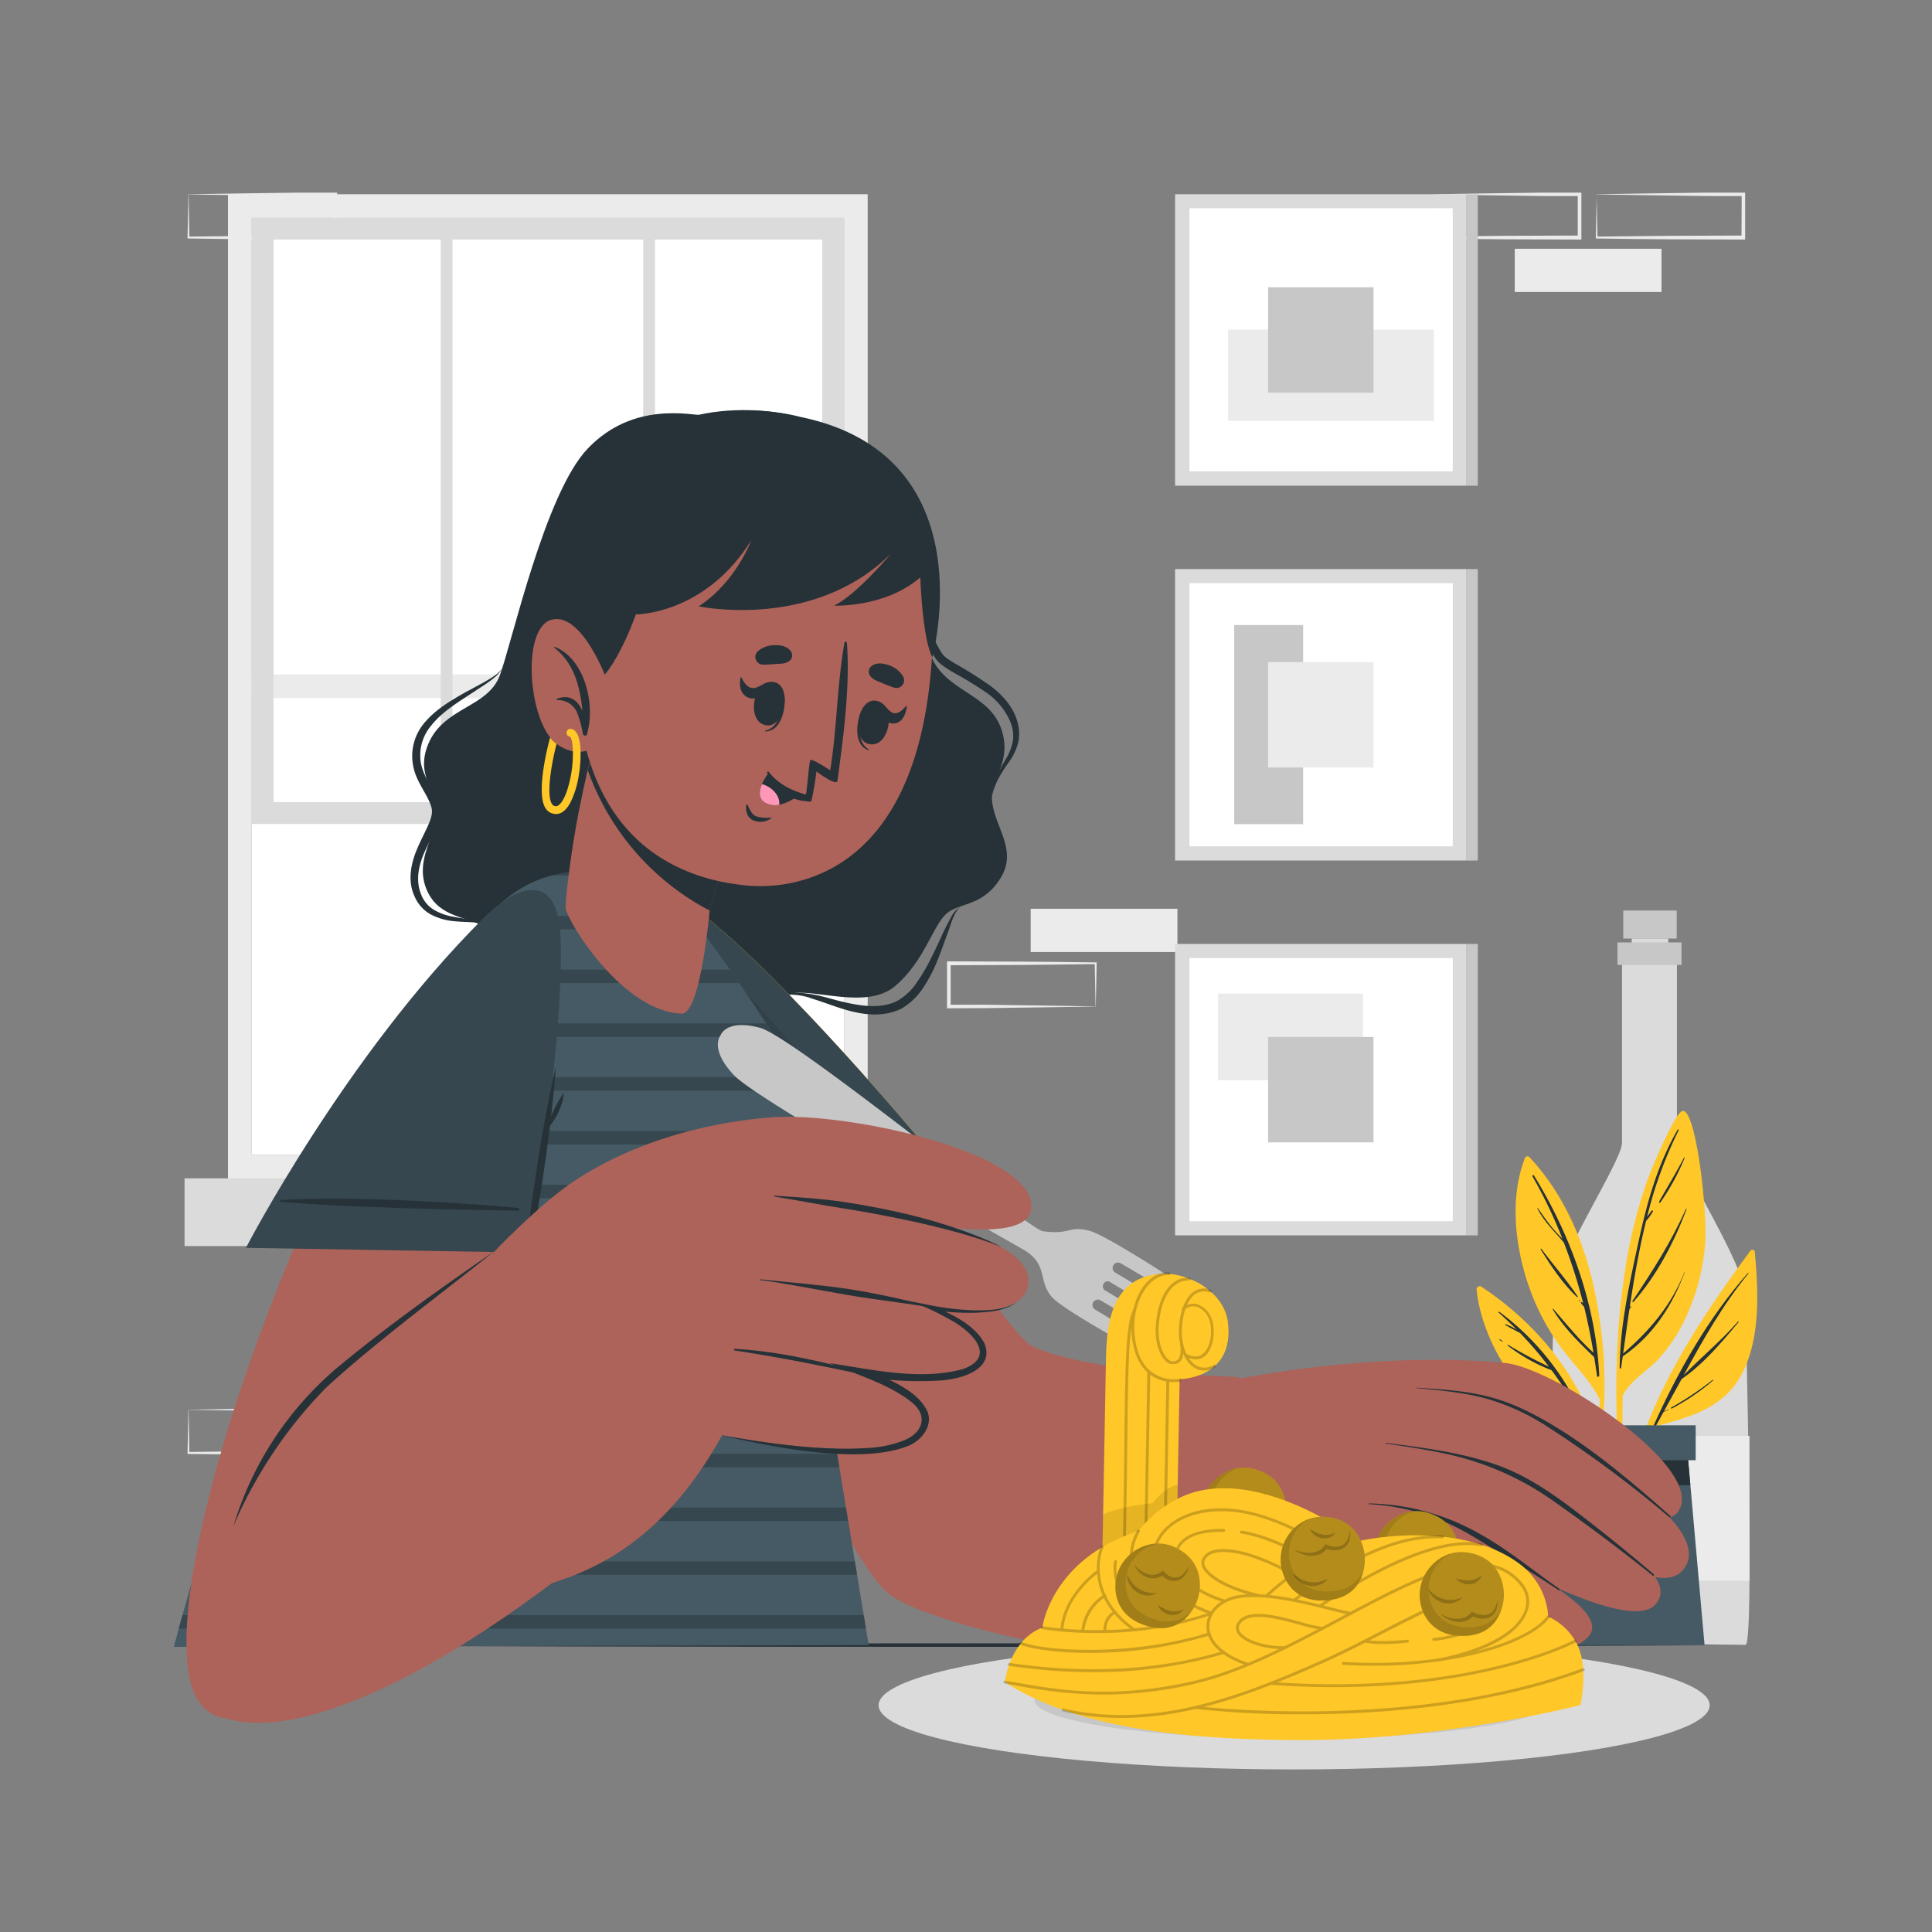 <svg xmlns="http://www.w3.org/2000/svg" viewBox="0 0 500 500"><rect x="0" y="0" width="500" height="500" fill="#808080" stroke="none"/><g id="freepik--background-complete--inject-58"><rect x="392.01" y="64.38" width="37.98" height="11.19" transform="translate(822.01 139.95) rotate(180)" style="fill:#ebebeb"></rect><path d="M413.2,50.27c6.33-.1,22.29-.36,28.41-.42l9.57,0h.46v.46l0,11.19V62h-.5l-19-.07c-4.73,0-14.26-.14-19-.21H413v-.22l.22-11.19Zm0,0,.23,11.19-.23-.23c4.74-.06,14.26-.16,19-.2l19-.07-.5.5.05-11.19.45.46-9.41,0c-6-.06-22.34-.31-28.57-.41Z" style="fill:#ebebeb"></path><path d="M370.82,50.27c6.33-.1,22.3-.36,28.41-.42l9.58,0h.45v.46l0,11.19V62h-.5l-19-.07c-4.73,0-14.27-.14-19-.21h-.23v-.22l.22-11.19Zm0,0,.23,11.19-.23-.23c4.74-.06,14.26-.16,19-.2l19-.07-.5.5,0-11.19.46.46-9.42,0c-6-.06-22.34-.31-28.57-.41Z" style="fill:#ebebeb"></path><path d="M48.82,50.27c6.32-.1,22.29-.36,28.4-.42l9.58,0h.46v.46l0,11.19V62h-.5l-19-.07c-4.73,0-14.26-.14-19-.21h-.23v-.22l.23-11.19Zm0,0L49,61.46l-.22-.23c4.74-.06,14.25-.16,19-.2l19-.07-.5.5,0-11.19.46.46-9.42,0c-6-.06-22.34-.31-28.56-.41Z" style="fill:#ebebeb"></path><rect x="70" y="378.93" width="37.98" height="11.19" transform="translate(177.99 769.04) rotate(180)" style="fill:#ebebeb"></rect><path d="M48.82,364.82c6.32-.11,22.29-.36,28.4-.42l9.58,0h.46v.46l0,11.19v.5h-.5l-19-.06c-4.73-.05-14.26-.14-19-.21h-.23V376l.23-11.19Zm0,0L49,376l-.22-.23c4.74-.07,14.25-.16,19-.2l19-.07-.5.5,0-11.19.46.45-9.42,0c-6-.06-22.34-.32-28.56-.41Z" style="fill:#ebebeb"></path><path d="M126,136.3c6.33-.1,22.29-.35,28.41-.41l9.57,0h.46v.46l0,11.19v.5H164l-19-.07c-4.73,0-14.26-.14-19-.2h-.23v-.22L126,136.3Zm0,0,.22,11.19-.22-.22c4.74-.07,14.25-.17,19-.21l19-.07-.5.5,0-11.19.46.46-9.41,0c-6-.07-22.34-.32-28.57-.42Z" style="fill:#ebebeb"></path><path d="M413.2,378.91c6.33-.1,22.29-.35,28.41-.41l9.57,0h.46v.46l0,11.19v.5h-.5l-19-.07c-4.73,0-14.26-.14-19-.2H413v-.23l.22-11.19Zm0,0,.23,11.19-.23-.22c4.74-.07,14.26-.17,19-.21l19-.07-.5.5.05-11.19.45.46-9.41,0c-6-.06-22.34-.32-28.57-.42Z" style="fill:#ebebeb"></path><rect x="266.74" y="235.19" width="37.98" height="11.19" style="fill:#ebebeb"></rect><path d="M283.53,260.49c-6.33.1-22.29.35-28.41.41l-9.57.05h-.46v-.46l0-11.19v-.5h.5l19,.07c4.73,0,14.26.14,19,.2h.23v.22l-.23,11.19Zm0,0-.22-11.19.22.22c-4.74.07-14.25.17-19,.21l-19,.07.5-.5,0,11.19-.46-.46,9.41,0c6,.06,22.34.32,28.57.42Z" style="fill:#ebebeb"></path><rect x="307.67" y="53.82" width="68.32" height="68.32" style="fill:#fff"></rect><path d="M304.11,50.27V125.7h75.43V50.27ZM376,122.14H307.67V53.82H376Z" style="fill:#dbdbdb"></path><rect x="332.64" y="70.48" width="23.62" height="53.25" transform="translate(441.55 -247.34) rotate(90)" style="fill:#ebebeb"></rect><rect x="328.18" y="74.34" width="27.28" height="27.28" transform="translate(429.81 -253.84) rotate(90)" style="fill:#c7c7c7"></rect><rect x="379.54" y="50.27" width="2.91" height="75.43" style="fill:#c7c7c7"></rect><rect x="307.67" y="150.83" width="68.32" height="68.32" style="fill:#fff"></rect><rect x="319.41" y="161.76" width="17.84" height="51.53" style="fill:#c7c7c7"></rect><path d="M304.11,147.28V222.7h75.43V147.28ZM376,219.15H307.67V150.83H376Z" style="fill:#dbdbdb"></path><rect x="328.18" y="171.35" width="27.28" height="27.28" style="fill:#ebebeb"></rect><rect x="379.54" y="147.28" width="2.91" height="75.43" style="fill:#c7c7c7"></rect><rect x="307.67" y="247.84" width="68.32" height="68.32" style="fill:#fff"></rect><rect x="315.24" y="257.15" width="37.49" height="22.41" style="fill:#ebebeb"></rect><path d="M304.11,244.29v75.42h75.43V244.29ZM376,316.16H307.67V247.84H376Z" style="fill:#dbdbdb"></path><rect x="328.18" y="268.36" width="27.28" height="27.28" style="fill:#c7c7c7"></rect><rect x="379.54" y="244.29" width="2.91" height="75.43" style="fill:#c7c7c7"></rect><path d="M59,50.27V305H224.56V50.27ZM218.45,298.85H65.13V56.38H218.45Z" style="fill:#ebebeb"></path><rect x="65.13" y="56.38" width="153.32" height="242.47" style="fill:#fff"></rect><rect x="65.12" y="174.56" width="153.33" height="6.11" transform="translate(283.57 355.22) rotate(180)" style="fill:#ebebeb"></rect><rect x="47.77" y="304.96" width="188.04" height="17.53" transform="translate(283.57 627.44) rotate(180)" style="fill:#dbdbdb"></rect><path d="M65.12,56.37H218.45V213.25H65.12ZM212.79,62h-142V207.59h142Z" style="fill:#dbdbdb"></path><rect x="166.46" y="56.37" width="3.05" height="151.22" style="fill:#dbdbdb"></rect><rect x="114.06" y="56.37" width="3.05" height="151.22" style="fill:#dbdbdb"></rect><path d="M451.74,425.72H426.92l-24.85,0c-2.35,0,0-81.75,0-90.12s17.71-35.08,17.71-39.81,0-46.89,0-46.89h14.21s0,42.16,0,46.89,17.74,31.47,17.75,39.8S454.09,425.72,451.74,425.72Z" style="fill:#dbdbdb"></path><rect x="401.02" y="371.61" width="51.74" height="37.5" style="fill:#ebebeb"></rect><rect x="420.1" y="235.65" width="13.83" height="7.25" style="fill:#c7c7c7"></rect><rect x="422.28" y="242.89" width="9.46" height="5.72" style="fill:#dbdbdb"></rect><rect x="418.6" y="243.9" width="16.58" height="5.82" style="fill:#c7c7c7"></rect></g><g id="freepik--Table--inject-58"><path d="M45.3,425.75c131.15-.61,278.26-.62,409.4,0-131.15.61-278.26.61-409.4,0Z" style="fill:#263238"></path></g><g id="freepik--Plant--inject-58"><path d="M453,323.7c-13.95,18.89-28.49,40.81-32,64.5,0,.36.53.47.61.12a141,141,0,0,1,6.17-19c9.17-2.52,18.17-4.6,23-13.7,4.91-9.35,4.28-21.55,3.35-31.74C454,323.36,453.24,323.33,453,323.7Z" style="fill:#FFC727"></path><path d="M427.85,369.17c6.27-14.06,14.31-28.18,24.53-39.74.07-.08.18,0,.12.12-6.7,8.23-11.78,17.2-16.75,26.32,4.62-4.69,9.68-8.89,14.05-13.86.09-.09.22.05.14.14-4.34,5.22-9.09,10.88-14.74,14.74q-2.28,4.2-4.61,8.41c.38-.21.78-.4,1.17-.59.07,0,.13.07.06.1-.43.22-.86.45-1.31.64-.73,1.33-1.46,2.66-2.21,4C428.13,369.73,427.72,369.47,427.85,369.17Z" style="fill:#263238"></path><path d="M432.51,364.27a83.51,83.51,0,0,0,10.71-7.15c.09-.07.22.05.13.13a56.66,56.66,0,0,1-10.69,7.28A.15.15,0,0,1,432.51,364.27Z" style="fill:#263238"></path><path d="M419.31,384.68c0,.28.52.28.51,0,.08-7.8,0-15.63.13-23.47,2-4,6.29-6.27,9.27-9.5a41.4,41.4,0,0,0,5.56-7.74,55.75,55.75,0,0,0,6.46-21.53c.82-8.34-2.34-35.88-5.86-34.92-1.83.5-7.73,14.14-9.3,18.64A131.16,131.16,0,0,0,420.53,329C417.68,347.35,417.92,366.2,419.31,384.68Z" style="fill:#FFC727"></path><path d="M419.26,351l0,0c.43-9.87,2.66-19.83,4.74-29.41,2.24-10.31,4.86-20,10.17-29.22a.15.15,0,0,1,.26.15,108.83,108.83,0,0,0-8.17,22.43c.36-.55.79-1.08,1.16-1.61.14-.2.48,0,.34.21a14.79,14.79,0,0,1-1.66,2.34s0,0-.07,0c-1.82,7.37-3.14,14.91-4.26,22.43.09-.09.17-.2.25-.29a.08.08,0,0,1,.12.09c-.14.25-.3.5-.45.75-.57,3.81-1.09,7.62-1.62,11.4,6.8-5.81,12.61-12.66,15.88-21.1,0,0,.08,0,.07,0-3.21,8.75-8.27,16.54-16.05,21.85-.15,1-.29,2-.43,3,0,.21-.37.16-.37-.05,0-.89.05-1.8.08-2.7A.21.21,0,0,1,419.26,351Z" style="fill:#263238"></path><path d="M422.46,336.72c5.2-7.75,10.05-15.28,13.85-23.85,0-.1.21,0,.17.07-3.2,8.52-7.69,17.14-13.76,24C422.6,337.06,422.36,336.88,422.46,336.72Z" style="fill:#263238"></path><path d="M429.36,311c2.16-3.8,4.43-7.51,6.45-11.39.06-.11.21,0,.16.09a59.6,59.6,0,0,1-6.27,11.5A.2.2,0,0,1,429.36,311Z" style="fill:#263238"></path><path d="M428.52,312.61a0,0,0,1,1,0,.07S428.48,312.61,428.52,312.61Z" style="fill:#263238"></path><path d="M414,362.12a79.29,79.29,0,0,1-1.82,15.37q.12.83.24,1.68A73.34,73.34,0,0,0,415.2,362a.53.53,0,0,0,0-.53v0a113.7,113.7,0,0,0-1.73-23.21c-2.41-14.34-7.69-28.1-17.69-38.84a.71.71,0,0,0-1.1.22c-4,10.26-2.63,22.51.81,32.74A59.93,59.93,0,0,0,403.45,348C406.88,352.77,411.25,356.85,414,362.12Z" style="fill:#FFC727"></path><path d="M397,304.24c9.48,15.38,16.07,33.61,16.88,51.78,0,.32-.53.4-.57.08-.23-1.64-.48-3.25-.74-4.87h0c-3.92-3.76-7.94-7.72-10.75-12.41a.09.09,0,0,1,.14-.1c3.41,3.89,6.59,7.89,10.44,11.36-.68-4-1.48-8-2.43-11.86-.26-.29-.5-.59-.75-.88s.11-.48.28-.28l.23.25a136.69,136.69,0,0,0-5-15.73c-2.41-2.88-5.11-5.37-6.86-8.83a.07.07,0,0,1,.12-.08c1.41,2,2.78,4,4.38,5.82.64.73,1.34,1.42,2,2.13a122.62,122.62,0,0,0-7.76-16.17A.21.21,0,0,1,397,304.24Z" style="fill:#263238"></path><path d="M398.91,323.21c3.06,4.12,6.55,8.05,9.4,12.31.08.13-.1.25-.2.16-3.66-3.43-6.75-8.12-9.41-12.35C398.62,323.2,398.82,323.09,398.91,323.21Z" style="fill:#263238"></path><path d="M408.74,336.48l.13.13a.1.1,0,0,1-.14.14l-.13-.13A.1.1,0,0,1,408.74,336.48Z" style="fill:#263238"></path><path d="M382.15,333.8c.76,7.92,4.92,17.37,10,23.46a24.8,24.8,0,0,0,8.11,6.33c3.51,1.74,7.18,3.74,10.82,5.17a70.42,70.42,0,0,1,3.83,13.61c.12-.4.23-.81.35-1.21C412.93,361.13,400,344,383.38,333A.8.8,0,0,0,382.15,333.8Z" style="fill:#FFC727"></path><path d="M387.88,339.72c-.12-.1,0-.31.16-.22a67.78,67.78,0,0,1,21.13,26c.12.28-.25.52-.41.24-.77-1.35-1.56-2.66-2.36-3.95h0c-3.78-.71-7.37-3.38-10.17-5.91-.08-.06,0-.17.11-.11a22.86,22.86,0,0,0,4.79,3.37c1.54.78,3.2,1.27,4.81,1.9-1.41-2.23-2.87-4.36-4.39-6.43a44,44,0,0,1-11.38-6.4.11.11,0,0,1,.11-.18,113.15,113.15,0,0,0,10.57,5.65,95.74,95.74,0,0,0-7.46-8.7c-1.29-.68-2.6-1.36-3.84-2.09-.1-.06,0-.23.08-.19a13.6,13.6,0,0,1,2.94,1.45C391.07,342.67,389.53,341.18,387.88,339.72Z" style="fill:#263238"></path><path d="M388.23,346.64a5.67,5.67,0,0,1,.64.45c.06.06,0,.14-.08.11a4.84,4.84,0,0,1-.67-.38C388,346.75,388.11,346.56,388.23,346.64Z" style="fill:#263238"></path><polygon points="441.14 425.75 395.7 425.75 399.37 384.37 400.17 375.25 436.66 375.25 437.47 384.37 441.14 425.75" style="fill:#455a64"></polygon><polygon points="437.47 384.37 399.37 384.37 400.17 375.25 436.66 375.25 437.47 384.37" style="fill:#263238"></polygon><rect x="398" y="368.87" width="40.84" height="9.03" style="fill:#455a64"></rect></g><g id="freepik--Character--inject-58"><path d="M182.21,107.47c-3.51,0-18.29-3.73-30.1,8.61-11.17,11.67-19.65,50.52-22.8,58.81s-14.55,8.11-18.5,17.71c-3.4,8.24,2.42,12.2,2.23,18.56-.14,4.93-6,11.58-2.5,19.36,3.17,7.07,10.46,6.62,14.48,9.23s5.38,12.89,13,16.61,15.55-2.6,19.75-2,7.5,14.17,21.39,14.84,19.38-10.43,25.36-12,19.69,4.27,27.13-2,9.79-15.55,13.18-18.65,9.43-1.74,14.13-9.33-2.13-13.68-2.26-20.82c-.1-5,4.82-8.87,2.75-16.72-2.84-10.78-15.65-10.24-19.05-21.37-2.66-8.73-5.71-45.58-26.2-57.25C200,103.07,182.21,107.47,182.21,107.47Z" style="fill:#263238"></path><path d="M130,172.89c-.9,1.81-2.67,3-4.27,4.13l-5,3.27c-3.29,2.15-6.63,4.36-9,7.33A11.93,11.93,0,0,0,109,197.87a18.32,18.32,0,0,0,2.24,5.15,21.1,21.1,0,0,1,2.71,5.66c.48,2.46-.57,4.63-1.4,6.38s-1.84,3.55-2.61,5.31c-1.59,3.48-2.38,7.32-1.06,10.82a8.06,8.06,0,0,0,3.27,4.18,14.77,14.77,0,0,0,5.33,1.91c1.91.39,3.89.59,5.86.88s4.08.65,5.56,2.05c-1.63-1.19-3.68-1.29-5.62-1.45s-4-.15-6-.38a15.79,15.79,0,0,1-5.9-1.78,9.65,9.65,0,0,1-4.16-4.79c-1.83-4-.8-8.6.79-12.25.79-1.89,1.73-3.66,2.54-5.42s1.5-3.49,1.15-5c-.77-3.28-3.94-6.55-4.75-10.81a13.32,13.32,0,0,1,3.39-11.83c2.79-3.11,6.32-5.17,9.76-7.15l5.23-2.83C127.07,175.49,128.88,174.56,130,172.89Z" style="fill:#263238"></path><path d="M231.54,134c3,6.52,4.4,13.56,6.51,20.3,1.06,3.38,2,6.79,3.3,10a23.67,23.67,0,0,0,2.27,4.53,3.22,3.22,0,0,0,.71.88,3.92,3.92,0,0,0,.87.75c.68.49,1.42.94,2.17,1.38a104.25,104.25,0,0,1,9.08,5.76c2.89,2.19,5.6,5.11,6.72,8.77a11.27,11.27,0,0,1,.38,5.65,14.77,14.77,0,0,1-2.3,5c-2.05,2.91-4,5.85-4.58,9.42,0-3.62,1.92-7,3.63-10a13.79,13.79,0,0,0,1.84-4.71,9.77,9.77,0,0,0-.62-4.83,17.74,17.74,0,0,0-6.31-7.69,104.29,104.29,0,0,0-9-5.47c-.76-.48-1.53-1-2.28-1.52a7.76,7.76,0,0,1-2.07-2.2,25.27,25.27,0,0,1-2.41-5,87.36,87.36,0,0,1-3.06-10.31L234,144.3A91.57,91.57,0,0,0,231.54,134Z" style="fill:#263238"></path><path d="M248.47,234.66c-1.77,1.82-2.31,4.43-3.2,6.78s-1.71,4.8-2.69,7.18a37,37,0,0,1-3.6,6.92,16.85,16.85,0,0,1-5.85,5.58c-5.21,2.44-10.85,1.33-15.67-.22-2.45-.79-4.82-1.7-7.22-2.43a15.82,15.82,0,0,0-7.4-.94c2.43-.92,5.16-.57,7.67-.14s5,1.26,7.42,1.83c4.81,1.16,10,1.92,14.18-.13a15.11,15.11,0,0,0,5.12-4.78,46.8,46.8,0,0,0,3.77-6.42c1.15-2.24,2.18-4.56,3.25-6.87.56-1.15,1.14-2.3,1.76-3.42A7.41,7.41,0,0,1,248.47,234.66Z" style="fill:#263238"></path><path d="M169.55,258C174,297.77,215.41,402.59,230.72,413c12.43,8.47,62,18.46,88.07,17.79,10.71-.28,16.66-73.87.56-74.48-27.76-1-44.88-4.4-52.36-8-5.83-2.81-33.4-46.07-73.93-97.73C178,231.39,167.07,235.53,169.55,258Z" style="fill:#ad6359"></path><path d="M307.61,428.3c1.27.44,19.38,6.57,30.26,8.13,8.12,1.17,31.58,3.9,33.75-4.91,1.49-6-12.12-9.24-21.69-11.74-5-1.31-11.61-5.47-10.64-8.73,1.7-5.7,14.72-2.05,23.44,1.51,16.87,6.87,39.93,20.26,48.34,11,3.18-3.49-1.76-8.35-8.63-12.83,10.8,4.83,22.1,8.45,25.78,4.7,2.12-2.13,1.88-4.62.17-7.26,3.2.57,5.88,0,7.49-2.27,2.75-3.83.48-8.59-3.77-13.2a3.89,3.89,0,0,0,2.66-2.34c5.37-11.38-33-36.48-45.24-37.62-35.95-3.38-72.54,4.83-72.54,4.83C304.86,370.42,307.58,428.28,307.61,428.3Z" style="fill:#ad6359"></path><path d="M354.27,389.09a59.77,59.77,0,0,1,24.46,5.68c9.64,4.58,16.44,10.57,24.81,16.4.22.15,0,.5-.23.34-4-2.76-20.32-13-24.49-15.23a56.66,56.66,0,0,0-24.56-7C354.17,389.24,354.18,389.09,354.27,389.09Z" style="fill:#263238"></path><path d="M358.68,373.42c9.49,1.22,19.22,2.43,28.31,5.56,9.95,3.43,18.31,10.13,26.5,16.55q7.36,5.79,14.49,11.89c.2.17,0,.52-.23.35q-12.5-10-25.58-19.2a75.34,75.34,0,0,0-26.8-12.06c-5.51-1.26-11.11-2.09-16.7-2.92C358.56,373.57,358.57,373.41,358.68,373.42Z" style="fill:#263238"></path><path d="M366.64,359.14c9.14.58,17.11,1.05,25.64,4.71,11.3,4.84,22.84,14,26.9,17.31,4.48,3.61,8.84,7.37,13.13,11.2.18.15-.09.46-.27.31a297.55,297.55,0,0,0-30.87-23,59.25,59.25,0,0,0-16.53-7.72c-5.87-1.61-12-2.12-18-2.71C366.59,359.2,366.6,359.14,366.64,359.14Z" style="fill:#263238"></path><path d="M190.43,350.26l47.89-55s-34.49-41.46-56.93-59c-12.57-9.82-20.36-.2-19.13,14.16C166.54,300.67,190.43,350.26,190.43,350.26Z" style="fill:#FFC727"></path><path d="M190.43,350.26l47.89-55s-34.49-41.46-56.93-59c-12.57-9.82-20.36-.2-19.13,14.16C166.54,300.67,190.43,350.26,190.43,350.26Z" style="fill:#37474f"></path><path d="M232.84,301.5l-42.4,48.77s-23.89-49.6-28.19-99.85c-.84-9.87,2.59-17.49,8.89-18.1Z" style="opacity:0.1"></path><path d="M228,289.62c-8.07,7.85-29.34,29.79-41.3,45.85-.07.1.27.42.35.33,12-11.86,34.09-37.19,41.45-45.71C228.62,289.93,228.14,289.47,228,289.62Z" style="fill:#263238"></path><path d="M45,426.21l179.8-.46L214,360.08s15.52-18.84,12.58-39.28c-3.22-22.39-43.59-79.15-47-82.34-13.66-12.83-32.88-17.77-47.58-6.65C86.54,266.17,45,426.21,45,426.21Z" style="fill:#455a64"></path><path d="M224.1,421.48H46.28c.27-1,.59-2.18.95-3.48H223.52Zm-2.88-17.4h-170c-.36,1.2-.69,2.35-1,3.47H221.8Zm-2.29-13.92H55.37l-1,3.47H219.5Zm-2.3-13.92H59.74l-1.1,3.47H217.2Zm-2.3-13.93h-150q-.6,1.76-1.17,3.48H214.9ZM69.13,348.39c-.42,1.16-.82,2.32-1.23,3.48H219.39c.6-1.07,1.21-2.24,1.82-3.48Zm5.06-13.92c-.44,1.16-.87,2.33-1.3,3.48H225.21c.32-1.13.6-2.3.84-3.48ZM226.54,320.8c0-.08,0-.16,0-.25h-147c-.46,1.16-.92,2.31-1.37,3.47H226.85C226.8,323,226.69,321.88,226.54,320.8ZM222,306.63H85.24c-.49,1.15-1,2.31-1.45,3.47H223.4C223,309,222.47,307.82,222,306.63Zm-6.89-13.92H91.4c-.54,1.15-1.06,2.31-1.59,3.47H216.9C216.3,295,215.69,293.88,215.06,292.71Zm-8-13.93H98.13l-1.75,3.48H209.11C208.42,281.1,207.73,279.94,207,278.78Zm-8.77-13.92H105.69c-.66,1.14-1.33,2.3-2,3.48h96.8Q199.39,266.57,198.26,264.86Zm-9.4-13.92H114.54c-.8,1.13-1.59,2.29-2.38,3.48h79.11C190.45,253.21,189.64,252.05,188.86,250.94Zm-9.31-12.48q-.78-.74-1.59-1.44H126q-1.65,1.64-3.27,3.47h58.5A22.27,22.27,0,0,0,179.55,238.46Zm-36.76-11.89h15.42A32.42,32.42,0,0,0,142.79,226.57Z" style="fill:#37474f"></path><path d="M182.89,354.92a163.9,163.9,0,0,0-23.84,3.91c-3.88,1-7.69,2.17-11.5,3.42-1.9.63-3.8,1.18-5.72,1.74a25.7,25.7,0,0,1-6.14,1.15.15.15,0,0,0,0,.29,43.31,43.31,0,0,0,5.92-.11,43.42,43.42,0,0,0,5.64-1.06c3.94-1,7.84-2.13,11.78-3.14,7.94-2,15.88-4.08,24-5.54A.34.34,0,0,0,182.89,354.92Z" style="fill:#263238"></path><path d="M202.73,362a176.6,176.6,0,0,0-19.91-1c-3.33,0-6.63.27-9.95.59-1.58.16-3.16.34-4.73.54-1.74.22-3.44.67-5.18.87-.18,0-.18.3,0,.29,1.64-.14,3.31,0,5,0l5-.13c3.32-.08,6.63-.13,9.95-.24,6.64-.22,13.25-.38,19.89-.38C203.1,362.57,203.07,362.06,202.73,362Z" style="fill:#263238"></path><path d="M312.88,337.12c3.81,2.66,1.93,4.47-1.37,2.49S290.8,327.38,290.15,327a1.4,1.4,0,1,0-1.38,2.42l21.45,12.86c2.62,1.56,3.85,5.56-1.61,2.29l-21.19-12.69a1.19,1.19,0,0,0-1.83.36,1.3,1.3,0,0,0,.62,1.84l21.19,12.7c5.46,3.27,1.53,4.18-1.09,2.61l-21.45-12.85a1.39,1.39,0,1,0-1.3,2.45c.66.39,17.9,10.91,21.21,12.89s2.76,4.59-1.37,2.49c0,0-27.4-14.51-31.11-18.64s-1-8.4-7.08-12.12c-3.79-2.29-68.78-38.52-75.24-45.33S186.45,268,186.45,268s1.36-4.4,10.25-2,69.46,52.11,73.14,52.63c7.09,1,6.62-1.43,11.92-.16S312.88,337.12,312.88,337.12Z" style="fill:#c7c7c7"></path><path d="M285.3,402s.73-39.91.92-50.26,1.87-21.48,14.71-22.1c6.28-.3,15.86,4.39,16.86,12.6,1.78,14.6-12.5,14.7-12.5,14.7l-.6,32.88Z" style="fill:#FFC727"></path><g style="opacity:0.2"><path d="M311.56,354.69a4.51,4.51,0,0,1-2.28-.61c-2.7-1.52-4.06-5.61-4.17-8.76-.14-3.82.93-8.87,3.63-10.9a4.79,4.79,0,0,1,4.59-.65.38.38,0,1,1-.23.72,4.09,4.09,0,0,0-3.91.52c-2.37,1.8-3.47,6.53-3.33,10.28.1,2.95,1.34,6.75,3.79,8.14a4.43,4.43,0,0,0,4.53-.25.38.38,0,0,1,.36.66A6.24,6.24,0,0,1,311.56,354.69Z"></path><path d="M303.63,353a3.2,3.2,0,0,1-.61,0c-1.71-.26-4.09-3.68-3.94-9.18.14-4.93,2.11-13.19,8.57-13.19h.21a.38.38,0,0,1,0,.75h-.18c-5.9,0-7.7,7.8-7.83,12.46-.14,5.18,2.07,8.23,3.3,8.42a1.87,1.87,0,0,0,1.69-.38c.65-.64.85-2.07.58-4.15a.37.37,0,0,1,.32-.42.38.38,0,0,1,.42.33c.31,2.38.05,3.94-.79,4.77A2.35,2.35,0,0,1,303.63,353Z"></path><path d="M303.89,357.67a9.89,9.89,0,0,1-7-2.57c-3.88-3.62-4.14-9.81-4.08-12.31.18-6.68,3.82-13.55,9.62-13.55h.1a.37.37,0,0,1,.37.38.35.35,0,0,1-.38.37h-.09c-5.27,0-8.7,6.63-8.87,12.82-.06,2.4.19,8.33,3.84,11.74a9.64,9.64,0,0,0,7.86,2.3.39.39,0,0,1,.41.34.37.37,0,0,1-.34.41A13.77,13.77,0,0,1,303.89,357.67Z"></path><path d="M309.42,351.79a5.94,5.94,0,0,1-2.76-.77.37.37,0,0,1-.16-.51.36.36,0,0,1,.5-.15c1.86,1,3.37.91,4.51-.15,2.13-2,2.3-6.73,1.38-8.83a5.21,5.21,0,0,0-3.31-3.23,3.45,3.45,0,0,0-3.08.87.38.38,0,0,1-.53,0,.37.37,0,0,1,0-.52,4.2,4.2,0,0,1,3.72-1,6,6,0,0,1,3.84,3.66c1,2.34.83,7.44-1.56,9.67A3.69,3.69,0,0,1,309.42,351.79Z"></path><path d="M296.58,395.48h0a.38.38,0,0,1-.37-.38l.73-39.91c0-.2.18-.32.38-.36a.38.38,0,0,1,.37.38l-.73,39.9A.37.37,0,0,1,296.58,395.48Z"></path><path d="M291,398.74h0a.38.38,0,0,1-.37-.38c.17-9.5.27-17.42.35-24.41.26-21.94.37-31,2.29-35.06a.38.38,0,0,1,.5-.18.37.37,0,0,1,.18.5c-1.85,3.9-2,13.56-2.22,34.75-.08,7-.18,14.91-.35,24.41A.37.37,0,0,1,291,398.74Z"></path><path d="M301.59,392.26h0a.38.38,0,0,1-.36-.38l.63-34.71a.38.38,0,0,1,.38-.36.37.37,0,0,1,.37.38l-.63,34.7A.39.39,0,0,1,301.59,392.26Z"></path></g><path d="M304.79,384.22l-.1,5.56L285.3,402l.18-10c4.67-2.33,12.72-2.94,12.72-2.94S301.23,385,304.79,384.22Z" style="opacity:0.1"></path><path d="M114,251.08C73.09,310.84,36.29,421.42,51.92,441c17.42,21.75,73.25-57.17,70.44-60.33-2.38-2.69,15-64.86,21.19-117.95C149.56,211.56,124.15,236.31,114,251.08Z" style="fill:#ad6359"></path><path d="M63.65,322.94l72.93,1.23s9.52-53.09,8.5-81.54c-.58-15.94-9.86-15.09-20.06-4.91C89.31,273.36,63.65,322.94,63.65,322.94Z" style="fill:#37474f"></path><path d="M134.23,312.64c-11.21-1.12-41.69-3.27-61.68-2.09-.12,0-.15.47,0,.48,16.78,1.52,50.41,2.15,61.67,2.29C134.4,313.33,134.44,312.66,134.23,312.64Z" style="fill:#263238"></path><path d="M127.69,324c3-.2,5.93-.32,8.9-.4l-.55.46c.85-8.06,2-16.09,3.24-24.08s2.74-16,4.58-23.89c-.59,8.1-1.57,16.14-2.7,24.17s-2.46,16-4,24l-.1.49-.45,0Q132.13,324.46,127.69,324Z" style="fill:#263238"></path><path d="M141.65,292.15a22.27,22.27,0,0,1,1.69-4.87,32.77,32.77,0,0,1,2.56-4.5,9.38,9.38,0,0,1-.45,2.58,15.43,15.43,0,0,1-.92,2.42A16.88,16.88,0,0,1,141.65,292.15Z" style="fill:#263238"></path><path d="M57.62,444.3c10.82,4.68,40.75,1.45,97-43.72,8.55-6.86-13.36-82.55-23.65-76.94-13,7.06-43,31.35-46.28,34C57,380.09,45.18,438.93,57.62,444.3Z" style="fill:#ad6359"></path><path d="M114.66,338.47s20.28-24.08,34.86-33.43c19.51-12.52,41.52-15.3,50.81-15.91,19.4-1.26,67.17,9.08,66.59,23.36-.52,12.93-48.82-.12-48.82-.12S269.53,317.55,266,333s-58.69-2.88-58.69-2.88,52.73,6.5,46.6,21.86c-4.62,11.61-55.56-2.18-55.56-2.18s45.29,5.9,41.05,18c-4.69,13.41-52.51,3.64-52.51,3.64-16,29-35.47,36.34-50,39.88C133.47,412.22,114.66,338.47,114.66,338.47Z" style="fill:#ad6359"></path><path d="M200.42,309.45c6.07.38,12.21.74,18.22,1.66s12,2.07,17.88,3.55c14.46,3.63,23,8.17,22.39,7.95-13.12-5.28-34.57-8.93-40.59-9.86s-11.94-2.15-17.94-3.08C200.23,309.65,200.28,309.44,200.42,309.45Z" style="fill:#263238"></path><path d="M196.68,331.08c7.72.83,15.42,1.38,23.11,2.55s14.8,2.94,22.35,4.63c.58.13.32.4-.27.3-7.61-1.39-14.75-2.09-22.38-3.39s-15.2-2.89-22.84-3.91C196.53,331.25,196.57,331.07,196.68,331.08Z" style="fill:#263238"></path><path d="M190.13,349.07c11.87.67,23.6,3.53,35,6.6.57.16.19.47-.4.34-11.61-2.41-20.69-4.38-34.66-6.52C189.89,349.45,189.88,349.06,190.13,349.07Z" style="fill:#263238"></path><path d="M186.93,371.48c12.62,2.16,25.56,4.12,38.35,3.21a28.94,28.94,0,0,0,9.1-2.1c4.79-2.2,5.7-6.58,1.31-9.88-5.75-4.54-14.31-7.08-21.05-9.94,11.14,1.67,23.47,4.58,34.55,1.55,8.77-3.15,2.54-9.46-2.69-12.45a80.62,80.62,0,0,0-10.39-5l5,1a71.49,71.49,0,0,0,11.22,1.25c3.7,0,7.73-.08,10.91-2.21-3.06,2.37-7.18,2.66-10.91,2.83a62.66,62.66,0,0,1-11.43-.78l.31-1.06c5,2.22,10.68,4.62,13.51,9.65,3,7-6.41,9.5-11.55,9.73a88.22,88.22,0,0,1-19.81-1.05l.55-1.91c5.42,2.42,13.69,5.32,16.19,11.19,1.29,3.67-1.73,7.38-5,8.66-12.29,5-35.3.35-48.17-2.67Z" style="fill:#263238"></path><path d="M127.69,324c-13.4,10.78-30.95,23.69-43.41,35.24A116.54,116.54,0,0,0,65.85,383.9a100,100,0,0,0-5.46,11.15A86.13,86.13,0,0,1,87.6,353.68C100.44,343.06,114,333.4,127.69,324Z" style="fill:#263238"></path><path d="M146.4,235.11c.49,3.43,14.62,26.62,30,27.23,5,.2,7.29-27.15,7.29-27.15l.63-2,8.78-27.73-31.36-24.2L157.22,178s-1.91,7.74-4.18,17.41c-.11.45-.22.89-.32,1.38s-.29,1-.4,1.56c-.36,1.44-.72,2.92-1,4.39-.26,1.12-.51,2.21-.73,3.39s-.48,2.34-.74,3.53C147.55,221.42,146.21,233.66,146.4,235.11Z" style="fill:#ad6359"></path><path d="M193.13,205.48l-8.79,27.73-.63,2s0,.17,0,.47a65.82,65.82,0,0,1-31.58-36.33c.07-.32.15-.63.23-.94.11-.51.25-1,.39-1.56s.22-.93.33-1.38c2.27-9.67,4.17-17.41,4.17-17.41l4.56,3.24Z" style="fill:#263238"></path><path d="M240.67,176.23c-5.45,51.52-36.7,54.09-47.74,52.91-10-1.07-44-6-43.84-57.8s25.65-65.56,48.68-64.33S246.12,124.72,240.67,176.23Z" style="fill:#ad6359"></path><path d="M231.5,178a32.39,32.39,0,0,1-3.31-1.29c-1.27-.51-2.33-.78-3.13-2a1.84,1.84,0,0,1,.36-2.22c1.33-1.12,3-.88,4.58-.34a6.71,6.71,0,0,1,3.76,3A2,2,0,0,1,231.5,178Z" style="fill:#263238"></path><path d="M197.29,172a32.45,32.45,0,0,0,3.55-.17c1.36-.08,2.45,0,3.59-.87a1.85,1.85,0,0,0,.35-2.22c-.91-1.48-2.6-1.8-4.24-1.77a6.6,6.6,0,0,0-4.51,1.67A2,2,0,0,0,197.29,172Z" style="fill:#263238"></path><path d="M203.05,180.63c0-.14-.29.13-.3.27-.38,3.51-1.39,7.47-4.69,8.19-.1,0-.11.2,0,.2C202,189.28,203.26,184,203.05,180.63Z" style="fill:#263238"></path><path d="M200.46,176.55c-5.52-1.2-7.51,10-2.4,11.12S205.09,177.56,200.46,176.55Z" style="fill:#263238"></path><path d="M198.17,176.75c-1.09.46-2.24,1.41-3.43,1.32-1.38-.11-2.2-1.47-2.88-2.75-.07-.14-.19-.06-.22.09-.41,2.15,0,4.5,2.25,5.22,2,.67,3.87-1,4.78-3C198.85,177.22,198.6,176.57,198.17,176.75Z" style="fill:#263238"></path><path d="M222.76,184.36c.06-.12.24.22.21.36-.75,3.45-1,7.52,1.87,9.26.09.05,0,.22-.07.18C221.07,192.91,221.5,187.51,222.76,184.36Z" style="fill:#263238"></path><path d="M226.51,181.32c5.62.61,4,11.88-1.23,11.31S221.8,180.8,226.51,181.32Z" style="fill:#263238"></path><path d="M228.74,182.4c.79.73,1.51,1.94,2.56,2.16,1.21.26,2.29-.82,3.24-1.88.1-.1.18,0,.16.15-.26,2.16-1.29,4.3-3.4,4.42-1.93.1-3-1.95-3.24-4.17C228,182.67,228.42,182.11,228.74,182.4Z" style="fill:#263238"></path><path d="M193.47,208.31c.53,1.05,1,2.4,2.13,2.91a9.08,9.08,0,0,0,3.85.36.12.12,0,0,1,.09.22,4.7,4.7,0,0,1-4.82.4c-1.42-.78-1.72-2.34-1.62-3.84C193.11,208.15,193.39,208.16,193.47,208.31Z" style="fill:#263238"></path><path d="M211.31,199.65s-.69,5.28-1.34,7.67c-.07.23-.67.17-1.49,0,0,0-.07,0-.1,0a11.72,11.72,0,0,1-9.82-7.27.25.25,0,0,1,.44-.24c2.51,3.18,5.81,4.73,9.52,5.82.35-.62.88-9.07,1.27-9,1.33.25,3.65,1.84,5.07,2.72,1.76-10.94,1.76-22.07,3.67-32.94a.33.33,0,0,1,.66,0c.82,11.67-.93,24.3-2.45,35.65C216.56,203.47,212.15,200.32,211.31,199.65Z" style="fill:#263238"></path><path d="M207.11,205.41a12.1,12.1,0,0,1-5.43,2.87,5.42,5.42,0,0,1-3.3-.36c-2.25-1-1.94-3.21-1.18-5a13.21,13.21,0,0,1,1.55-2.66A15.75,15.75,0,0,0,207.11,205.41Z" style="fill:#263238"></path><path d="M201.68,208.28a5.42,5.42,0,0,1-3.3-.36c-2.25-1-1.94-3.21-1.18-5C199.69,203.63,201.9,205.78,201.68,208.28Z" style="fill:#ff97b8"></path><path d="M149.09,178c7.85,3.26,15.46-19,15.46-19s17.81.17,29.87-19.16c0,0-3.94,10.83-13.61,17.08,0,0,29.84,6.38,49.88-13.78,0,0-8.86,10.71-14.84,13.6,0,0,13.2.58,22.32-7.31,0,0,.49,15.59,3.11,20.71,0,0,14.34-52.31-34.17-62.25,0,0-29.43-8.35-47.53,11.38S149.09,178,149.09,178Z" style="fill:#263238"></path><path d="M157.47,177s-6.52-18.59-14.61-16.65-6.2,26.78,1.19,32.16,12.49-1.42,12.49-1.42Z" style="fill:#ad6359"></path><path d="M143.58,167.43c-.13-.05-.21.13-.11.21,5.13,4,6.69,10.2,7.27,16.39-1.12-2.63-3.14-4.46-6.57-3.2-.18.07-.1.35.07.36a5.31,5.31,0,0,1,5.17,3.39,26,26,0,0,1,1.44,5.37c.13.6,1.14.58,1.11-.07,0,0,0-.1,0-.15C154.15,182.35,151.29,170.37,143.58,167.43Z" style="fill:#263238"></path><path d="M149.82,200.47a24.32,24.32,0,0,1-2.09,7c-1.51,3-3.2,3.35-4.35,3.16a3.14,3.14,0,0,1-2.23-1.52c-2.45-3.89.54-15.83,1.23-18.26a6.32,6.32,0,0,0,1.67,1.65c-1.07,4-2.82,12.94-1.22,15.54a1.23,1.23,0,0,0,.88.6c1,.16,2.19-1.44,3.09-4.19a30.61,30.61,0,0,0,1.46-9.55c0-2.33-.31-4-.8-4.27a1,1,0,0,1-.83-1.16,1,1,0,0,1,1.16-.83c1.86.31,2.45,3.15,2.46,6.27A31.23,31.23,0,0,1,149.82,200.47Z" style="fill:#FFC727"></path></g><g id="freepik--Pasta--inject-58"><ellipse cx="334.92" cy="441.32" rx="107.55" ry="16.61" style="fill:#dbdbdb"></ellipse><ellipse cx="334.92" cy="439.94" rx="67.22" ry="10.04" style="fill:#c7c7c7"></ellipse><path d="M369.54,391.5c8.39,2.58,8.63,10.12,7.51,13.76s-4.8,9.77-13.89,7c-7.14-2.2-8.32-8.91-7-13.21C357.93,393.3,364.09,389.83,369.54,391.5Z" style="fill:#FFC727"></path><path d="M369.54,391.5c8.39,2.58,8.63,10.12,7.51,13.76s-4.8,9.77-13.89,7c-7.14-2.2-8.32-8.91-7-13.21C357.93,393.3,364.09,389.83,369.54,391.5Z" style="opacity:0.3"></path><path d="M376,407.79c-1.83,3.3-5.64,6.65-12.81,4.45s-8.33-8.91-7-13.22a11.28,11.28,0,0,1,9.92-7.91,10.54,10.54,0,0,0-7.41,7.05c-1.23,4-.14,10.18,6.47,12.22C370.66,412.07,374,410.22,376,407.79Z" style="opacity:0.1"></path><g style="opacity:0.2"><path d="M360.13,405.87c2.18,1.84,5.34,3.27,7.83,1.32l.33-.22.29.25c1.57,1.36,4.15,2,5.61.14a9.93,9.93,0,0,0,1.24-1.93,7.76,7.76,0,0,1-.84,2.22c-1.43,2.54-4.75,2-6.66.32l.62,0c-2.77,2.21-6.64.54-8.42-2.12Z"></path><path d="M366.61,402.82c-2.73,2.09-6.81.43-8-2.7a12.57,12.57,0,0,1-.4-1.28c.31.34.56.69.82,1a7.19,7.19,0,0,0,7.56,2.95Z"></path><path d="M372.7,398.23c-1.48,2.69-5.48,2-6.75-.57,2.16,1.25,4.37,1.93,6.75.57Z"></path></g><path d="M323.72,380c8.61,1.68,9.66,9.14,8.93,12.88s-3.73,10.23-13.06,8.42c-7.34-1.43-9.23-8-8.37-12.39C312.36,383.05,318.12,378.94,323.72,380Z" style="fill:#FFC727"></path><path d="M323.72,380c8.61,1.68,9.66,9.14,8.93,12.88s-3.73,10.23-13.06,8.42c-7.34-1.43-9.23-8-8.37-12.39C312.36,383.05,318.12,378.94,323.72,380Z" style="opacity:0.3"></path><path d="M331.85,395.53c-1.46,3.48-4.9,7.21-12.26,5.79s-9.22-8-8.37-12.4a11.3,11.3,0,0,1,9-8.92,10.56,10.56,0,0,0-6.63,7.8c-.79,4.09,1,10.14,7.74,11.46C327,400.36,330.17,398.15,331.85,395.53Z" style="opacity:0.1"></path><g style="opacity:0.2"><path d="M315.89,395.31c2.36,1.6,5.66,2.69,7.92.48l.31-.25.32.21c1.71,1.19,4.35,1.6,5.59-.46a9.34,9.34,0,0,0,1-2.05,7.64,7.64,0,0,1-.59,2.3c-1.15,2.67-4.51,2.5-6.59,1l.62-.05c-2.52,2.49-6.54,1.25-8.6-1.21Z"></path><path d="M322,391.58c-2.54,2.38-6.69,1.17-8.22-1.83a9.5,9.5,0,0,1-.53-1.23c.33.31.62.63.92.94a7.16,7.16,0,0,0,7.83,2.12Z"></path><path d="M327.58,386.37c-1.19,2.83-5.24,2.62-6.77.15,2.27,1,4.54,1.46,6.77-.15Z"></path></g><path d="M260.06,435.34s1.11-10.82,9.69-14.12c0,0,2.2-17.71,24.87-25,0,0,6.36-8.84,17.16-10.66,18.69-3.15,39.92,13.25,39.92,13.25,13.06-2.69,31-2.27,41.82,6.12a18.39,18.39,0,0,1,7.17,13.46,15.29,15.29,0,0,1,7.57,7.4c2.9,6.06.77,15.48.77,15.48s-35.77,9.23-73.16,9.06C304.24,450.22,277.58,446.64,260.06,435.34Z" style="fill:#FFC727"></path><g style="opacity:0.2"><path d="M355.52,431.1c-2.56,0-5.19-.07-7.86-.24a.38.38,0,0,1-.35-.4.37.37,0,0,1,.4-.35c26,1.6,47.57-4.94,52.68-11.91a.38.38,0,0,1,.61.45C396.3,425.05,378.17,431.1,355.52,431.1Z"></path><path d="M290.27,444.6a67.85,67.85,0,0,1-15.18-1.69.38.38,0,0,1-.29-.45.38.38,0,0,1,.45-.28c23.59,5.38,45.87-3.19,66.68-12.43,5.16-2.29,10.4-5,15.47-7.61,13.35-6.87,24.87-12.8,29.49-8.59A3.08,3.08,0,0,1,388,417c-1.33,3.92-10.9,7.16-16.91,7.66a.36.36,0,0,1-.4-.34.37.37,0,0,1,.34-.41c6.45-.54,15.14-3.85,16.26-7.15a2.39,2.39,0,0,0-.91-2.63c-4.24-3.86-16.1,2.25-28.64,8.71-5.08,2.61-10.34,5.32-15.52,7.62C325.82,437.72,308.48,444.6,290.27,444.6Z"></path><path d="M285.51,438.56a120.22,120.22,0,0,1-21.81-2.23c-1.33-.23-2.57-.45-3.7-.62a.37.37,0,0,1-.31-.43.37.37,0,0,1,.42-.32c1.14.18,2.38.4,3.72.63,9.72,1.7,24.4,4.26,45.22-.57,12.29-2.85,25.18-9.72,37.65-16.37,20.57-11,38.33-20.42,47.44-8.71a7.26,7.26,0,0,1,1.09,7.23c-1.23,3.32-5.86,9.41-22.9,12.81a.38.38,0,0,1-.15-.74c12.19-2.43,20.34-6.92,22.35-12.33a6.54,6.54,0,0,0-1-6.51c-8.72-11.22-26.23-1.89-46.5,8.92-12.51,6.66-25.44,13.56-37.83,16.43A104.34,104.34,0,0,1,285.51,438.56Z"></path><path d="M357.89,425.46a21.68,21.68,0,0,1-4.77-.39.37.37,0,0,1-.27-.45.38.38,0,0,1,.46-.27c2.14.54,7.37.43,10.91,0a.37.37,0,1,1,.09.74A54,54,0,0,1,357.89,425.46Z"></path><path d="M337.19,443.65a254.3,254.3,0,0,1-27.91-1.39.37.37,0,0,1-.32-.42.35.35,0,0,1,.41-.32c.56.07,55.8,6.72,100.22-9.76a.38.38,0,1,1,.26.71C385.25,441.59,357.35,443.65,337.19,443.65Z"></path><path d="M345.34,436.63c-5.17,0-10.65-.18-16.43-.6a.38.38,0,0,1-.35-.4.37.37,0,0,1,.4-.35c50.86,3.7,78.25-10.75,78.52-10.9a.38.38,0,0,1,.51.15.38.38,0,0,1-.15.51C407.6,425.17,385.88,436.63,345.34,436.63Z"></path><path d="M331.9,426.78c-5.22,0-10.38-1.84-11.71-4.25a2.48,2.48,0,0,1,.14-2.7c2.55-3.79,10.13-1.73,16.22-.08a35.59,35.59,0,0,0,5.77,1.29.38.38,0,0,1,.36.4.37.37,0,0,1-.4.35,35.51,35.51,0,0,1-5.93-1.31c-5.55-1.51-13.15-3.57-15.39-.23a1.69,1.69,0,0,0-.11,1.92c1.25,2.25,6.58,4,11.73,3.85a.38.38,0,1,1,0,.75Z"></path><path d="M323.09,431.11l-.11,0c-6.9-2.18-10.92-6.1-10.73-10.49.14-3.57,3.12-6.63,7.4-7.6,6.79-1.53,17.6,1.17,24.75,2.95,2.15.54,4,1,5.25,1.22a.38.38,0,0,1,.31.44.38.38,0,0,1-.44.3c-1.27-.22-3.14-.69-5.3-1.23-7.08-1.77-17.79-4.45-24.41-2.94-3.94.89-6.68,3.66-6.82,6.89-.16,4,3.65,7.68,10.22,9.75a.37.37,0,0,1,.24.47A.38.38,0,0,1,323.09,431.11Z"></path><path d="M341.64,416a.38.38,0,0,1-.21-.69c18.56-12.3,32.71-17.65,42.08-15.88a.38.38,0,0,1-.14.74c-9.16-1.72-23.13,3.58-41.53,15.77A.36.36,0,0,1,341.64,416Z"></path><path d="M282.82,432.75a146.82,146.82,0,0,1-21.14-1.57l-.53-.07a.38.38,0,0,1,.11-.75l.53.08c24.79,3.61,43.47.28,54.78-3.14a.38.38,0,0,1,.47.25.36.36,0,0,1-.25.46A117.11,117.11,0,0,1,282.82,432.75Z"></path><path d="M282.09,427.77c-8.89,0-15.64-1.11-18-2.15a.37.37,0,1,1,.3-.68c5.08,2.21,27.69,4.05,48.44-2.43a.38.38,0,0,1,.47.25.38.38,0,0,1-.25.47A106,106,0,0,1,282.09,427.77Z"></path><path d="M283.84,422.61a88.58,88.58,0,0,1-14.15-1,.37.37,0,1,1,.13-.73c.22,0,22,3.88,43.62-3.7a.37.37,0,0,1,.48.23.36.36,0,0,1-.23.47A91.21,91.21,0,0,1,283.84,422.61Z"></path><path d="M306.9,419.89h-.08a19.31,19.31,0,0,1-13.08-10.6,14.19,14.19,0,0,1,.55-13.2.37.37,0,0,1,.51-.15.37.37,0,0,1,.15.51,13.47,13.47,0,0,0-.53,12.53A18.81,18.81,0,0,0,307,419.15a.38.38,0,0,1,.29.44A.38.38,0,0,1,306.9,419.89Z"></path><path d="M313.57,417.89l-.12,0c-.62-.21-15.29-5.19-15.29-14.36a11.31,11.31,0,0,1,4.08-8.7c4.17-3.65,10.75-5.17,18-4.19,12.19,1.63,24.26,10.17,24.38,10.26a.37.37,0,0,1,.09.52.38.38,0,0,1-.53.09c-.11-.09-12-8.52-24-10.13-7-.94-13.5.56-17.44,4a10.61,10.61,0,0,0-3.83,8.14c0,8.63,14.63,13.6,14.78,13.65a.38.38,0,0,1-.12.73Z"></path><path d="M334.92,414.53a.38.38,0,0,1-.3-.15.38.38,0,0,1,.07-.52c15.25-11.66,27.51-16.91,38.6-16.5a.38.38,0,0,1,.36.39.35.35,0,0,1-.39.36c-10.91-.42-23,4.8-38.11,16.34A.4.4,0,0,1,334.92,414.53Z"></path><path d="M327.71,413.46a.36.36,0,0,1-.27-.12.38.38,0,0,1,0-.53c3.56-3.43,16.44-13.62,24.22-14.34a.37.37,0,0,1,.41.34.38.38,0,0,1-.34.41c-7.58.7-20.25,10.75-23.77,14.13A.38.38,0,0,1,327.71,413.46Z"></path><path d="M317,414.74l-.12,0c-6.78-2.14-11.39-5.57-12.64-9.41a6.39,6.39,0,0,1,.84-5.84c1.32-1.79,4.44-3.89,11.6-3.79a.38.38,0,0,1,.37.38.38.38,0,0,1-.38.37h0c-6.86-.12-9.77,1.84-11,3.48a5.66,5.66,0,0,0-.72,5.17c1.17,3.61,5.6,6.86,12.15,8.92a.38.38,0,0,1-.11.74Z"></path><path d="M339.44,404.48a.33.33,0,0,1-.21-.07c-.09-.05-8.39-5.9-18-7.54a.38.38,0,0,1-.31-.44.38.38,0,0,1,.43-.31c9.83,1.68,18.27,7.62,18.35,7.68a.38.38,0,0,1,.09.53A.37.37,0,0,1,339.44,404.48Z"></path><path d="M325.81,413.31h-.08c-8.83-2-13.25-5.19-14.44-7.48a2.61,2.61,0,0,1-.22-2.22c.81-2,3.48-3.9,11.61-1.77a56.28,56.28,0,0,1,12.44,5.49.37.37,0,0,1-.39.64,55.84,55.84,0,0,0-12.24-5.41c-5.94-1.55-9.75-1.08-10.73,1.33a1.89,1.89,0,0,0,.19,1.59c1.07,2,5.36,5.13,13.95,7.1a.37.37,0,0,1-.09.74Z"></path><path d="M299.6,421.4a.34.34,0,0,1-.17,0c-13.18-6.71-11.12-17.21-11.1-17.32a.39.39,0,0,1,.45-.29.38.38,0,0,1,.29.45c-.09.4-1.95,10.06,10.7,16.5a.37.37,0,0,1,.16.5A.36.36,0,0,1,299.6,421.4Z"></path><path d="M293.58,422.17a.33.33,0,0,1-.21-.07c-12.4-8.56-9.48-20.11-8.43-21.88a.37.37,0,1,1,.64.38c-1,1.68-3.71,12.65,8.21,20.89a.37.37,0,0,1,.1.52A.38.38,0,0,1,293.58,422.17Z"></path><path d="M274.77,422.2h0a.37.37,0,0,1-.35-.4c.71-9.38,9.53-15.44,9.61-15.5a.37.37,0,0,1,.52.1.36.36,0,0,1-.1.52c-.08.06-8.6,5.92-9.28,14.94A.37.37,0,0,1,274.77,422.2Z"></path><path d="M280.19,422.45h0a.37.37,0,0,1-.34-.4,12.57,12.57,0,0,1,5.93-9.44.37.37,0,1,1,.36.65,12.07,12.07,0,0,0-5.54,8.86A.39.39,0,0,1,280.19,422.45Z"></path><path d="M285.93,422.2h0a.38.38,0,0,1-.37-.38c.13-3.93,2.8-4.83,2.91-4.87a.39.39,0,0,1,.48.25.38.38,0,0,1-.25.47c-.1,0-2.28.8-2.39,4.17A.37.37,0,0,1,285.93,422.2Z"></path></g><path d="M342,392.54c8.78,0,11.23,7.12,11.23,10.94s-1.72,10.75-11.23,10.75c-7.47,0-10.57-6.07-10.57-10.57C331.4,397.67,336.28,392.54,342,392.54Z" style="fill:#FFC727"></path><path d="M342,392.54c8.78,0,11.23,7.12,11.23,10.94s-1.72,10.75-11.23,10.75c-7.47,0-10.57-6.07-10.57-10.57C331.4,397.67,336.28,392.54,342,392.54Z" style="opacity:0.3"></path><path d="M352.91,406.21c-.77,3.69-3.43,8-10.93,8s-10.57-6.06-10.57-10.57a11.3,11.3,0,0,1,7.15-10.48,10.56,10.56,0,0,0-5,8.92c0,4.17,2.86,9.78,9.77,9.78C349.1,411.87,351.77,409.1,352.91,406.21Z" style="opacity:0.1"></path><g style="opacity:0.2"><path d="M334.92,401c2.8,1.21,6.31,1.51,8.12-1.35l.35.15c1.9.85,4.57.74,5.4-1.51a9.78,9.78,0,0,0,.61-2.21,7.56,7.56,0,0,1-.14,2.37c-.62,2.84-4,3.31-6.28,2.26l.61-.16c-2,2.92-6.19,2.47-8.67.45Z"></path><path d="M343.67,408.52c-2,2.82-6.35,2.43-8.43-.23a11.25,11.25,0,0,1-.75-1.1c.39.23.73.49,1.08.74a7.17,7.17,0,0,0,8.1.59Z"></path><path d="M345.64,396.63c-1.67,2.58-5.62,1.65-6.7-1,2.06,1.4,4.22,2.23,6.7,1Z"></path></g><path d="M303.52,400.19c8.1,3.37,7.63,10.89,6.17,14.41s-5.72,9.26-14.5,5.61c-6.9-2.87-7.43-9.66-5.7-13.82C291.79,400.86,298.26,398,303.52,400.19Z" style="fill:#FFC727"></path><path d="M303.52,400.19c8.1,3.37,7.63,10.89,6.17,14.41s-5.72,9.26-14.5,5.61c-6.9-2.87-7.43-9.66-5.7-13.82C291.79,400.86,298.26,398,303.52,400.19Z" style="opacity:0.3"></path><path d="M308.37,417c-2.13,3.11-6.25,6.08-13.17,3.2s-7.44-9.66-5.7-13.82a11.29,11.29,0,0,1,10.63-6.93,10.58,10.58,0,0,0-8.06,6.31c-1.6,3.85-1.11,10.13,5.28,12.78C302.68,420.77,306.2,419.24,308.37,417Z" style="opacity:0.1"></path><g style="opacity:0.2"><path d="M293.61,405c1.76,2.1,4.64,3.58,7,1.72l.36-.23c1.59,1.89,3.75,2.59,5.56.52a16.06,16.06,0,0,0,1.35-1.81,10,10,0,0,1-1,2.12c-1.61,2.57-4.55,2.26-6.42.13l.67.08c-2.84,2.1-6.24.4-7.6-2.53Z"></path><path d="M299.53,412.24c-2.93,1.82-6.83-.22-7.69-3.45a12.19,12.19,0,0,1-.27-1.31c.27.37.49.74.71,1.1a7.19,7.19,0,0,0,7.25,3.66Z"></path><path d="M306.26,416.52c-1.73,2.53-5.65,1.51-6.66-1.22,2,1.46,4.16,2.34,6.66,1.22Z"></path></g><path d="M379,401.7c8.74.81,10.52,8.13,10.17,11.93s-2.71,10.54-12.18,9.66c-7.44-.69-10-7-9.54-11.5C368,405.83,373.35,401.17,379,401.7Z" style="fill:#FFC727"></path><path d="M379,401.7c8.74.81,10.52,8.13,10.17,11.93s-2.71,10.54-12.18,9.66c-7.44-.69-10-7-9.54-11.5C368,405.83,373.35,401.17,379,401.7Z" style="opacity:0.3"></path><path d="M388.65,416.32c-1.12,3.61-4.16,7.67-11.63,7s-10-7-9.55-11.5a11.32,11.32,0,0,1,8.1-9.78,10.55,10.55,0,0,0-5.82,8.42c-.39,4.15,1.95,10,8.83,10.64C384.32,421.6,387.24,419.1,388.65,416.32Z" style="opacity:0.1"></path><g style="opacity:0.2"><path d="M372.75,417.68c2.68,1.47,6.14,2.09,8.21-.59l.33.18c1.82,1,4.49,1.16,5.52-1a9.2,9.2,0,0,0,.82-2.14,7.5,7.5,0,0,1-.37,2.35c-.88,2.77-4.24,2.93-6.45,1.67l.62-.1c-2.27,2.72-6.4,1.88-8.68-.36Z"></path><path d="M378.47,413.37c-2.29,2.61-6.54,1.82-8.37-1-.23-.39-.46-.77-.65-1.17.37.27.69.56,1,.84a7.2,7.2,0,0,0,8,1.34Z"></path><path d="M383.49,407.64c-.9,2.93-4.95,3.11-6.72.81,2.37.79,4.67,1,6.72-.81Z"></path></g></g></svg>